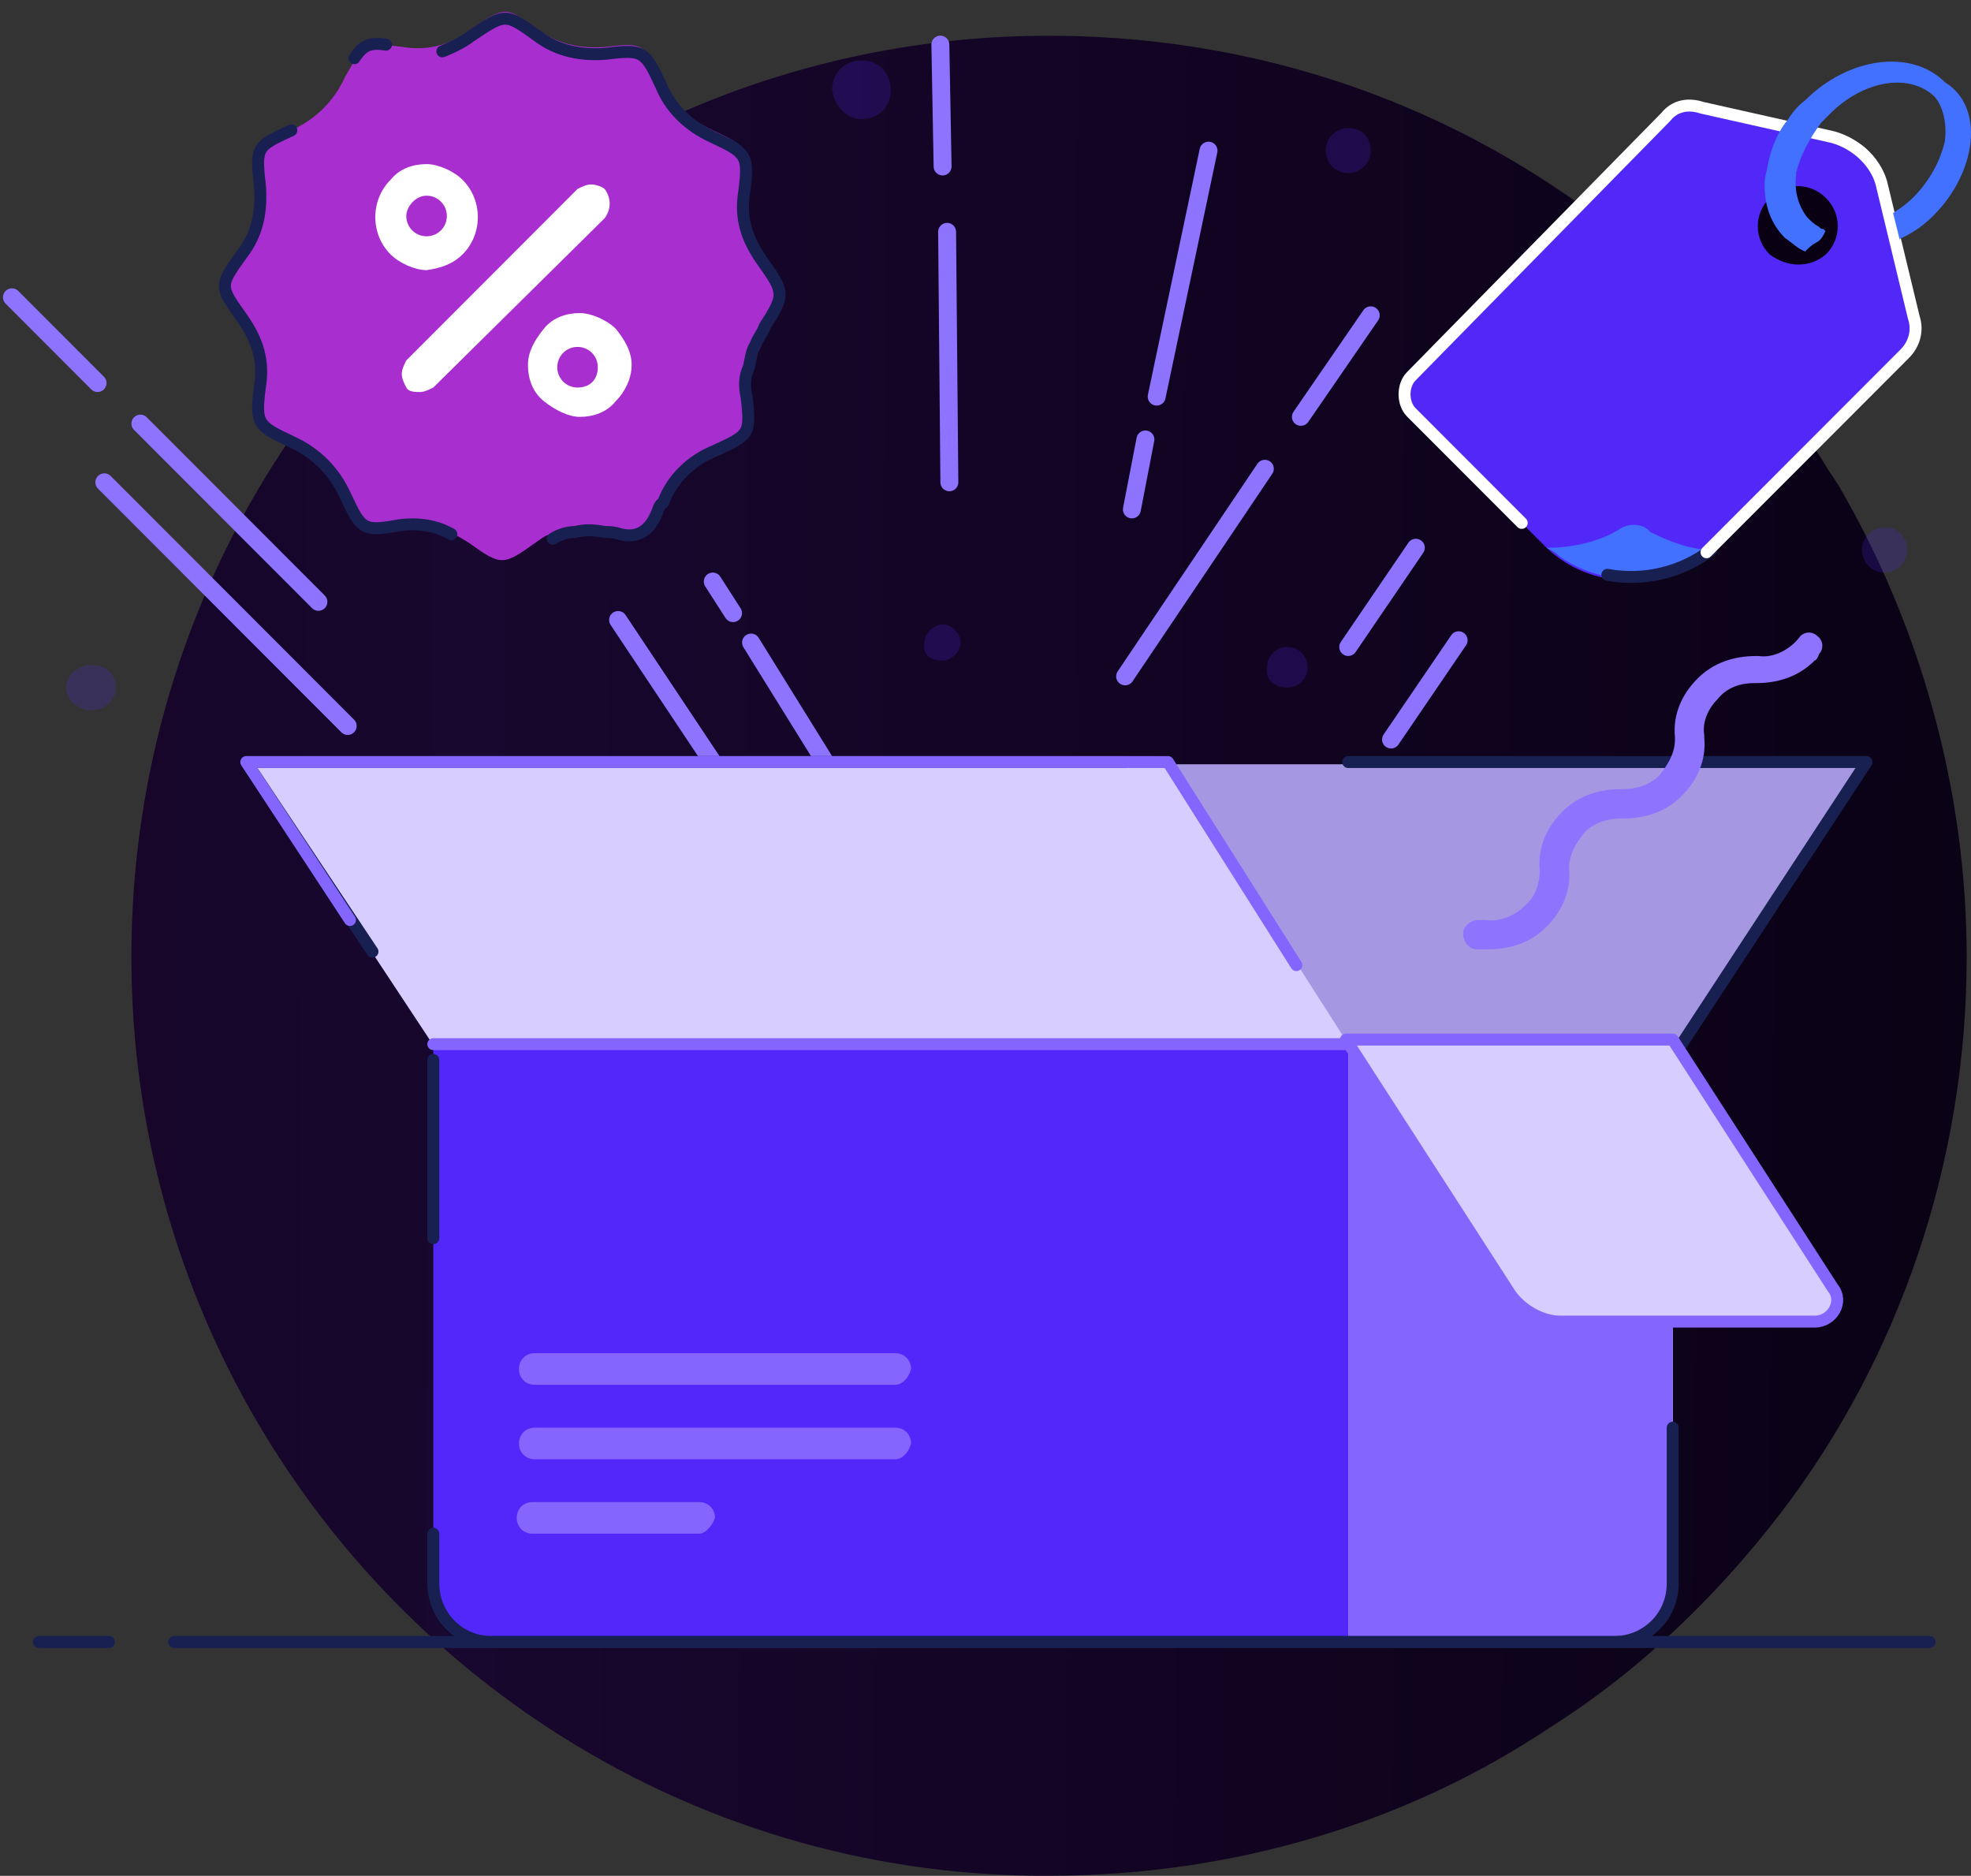 <svg width="165" height="157" viewBox="0 0 165 157" fill="none" xmlns="http://www.w3.org/2000/svg">
<rect x="0" y="0" width="165" height="157" fill="#333333" stroke="none"/>
<path d="M145.311 43.953C145.499 44.331 145.688 44.708 145.876 45.085L145.311 43.953Z" fill="#E2EBFF"/>
<path d="M153.863 40.544C160.647 52.129 164.638 65.911 164.638 80.093C164.638 97.47 158.851 113.849 149.074 126.632C143.687 133.623 137.302 139.815 129.72 144.609C117.748 152.599 103.183 156.993 87.819 156.993C45.519 157.193 11 122.638 11 80.093C11 37.547 45.319 2.992 87.819 2.992C103.183 2.992 117.549 7.387 129.72 15.376C137.103 20.17 143.687 26.362 149.074 33.353C150.471 35.35 151.868 37.348 153.065 39.345" fill="url(#paint0_linear_661_13257)"/>
<path d="M72.117 9.965C73.438 9.965 74.57 9.02 74.57 7.51C74.57 6.188 73.626 5.055 72.117 5.055C70.797 5.055 69.665 5.999 69.665 7.51C69.854 9.02 70.986 9.965 72.117 9.965Z" fill="#5128F9" fill-opacity="0.2"/>
<path d="M112.865 14.496C113.808 14.496 114.751 13.74 114.751 12.607C114.751 11.474 113.997 10.719 112.865 10.719C111.922 10.719 110.979 11.474 110.979 12.607C110.979 13.74 111.922 14.496 112.865 14.496Z" fill="#5128F9" fill-opacity="0.2"/>
<path d="M61.366 51.316L59.668 48.672" stroke="#8E73FF" stroke-width="1.5" stroke-miterlimit="10" stroke-linecap="round" stroke-linejoin="round"/>
<path d="M51.744 51.891L64.195 70.586L74.947 73.23L62.874 53.779" stroke="#8E73FF" stroke-width="1.5" stroke-miterlimit="10" stroke-linecap="round" stroke-linejoin="round"/>
<path d="M45.897 88.714H45.331C44.953 88.714 44.576 88.336 44.576 87.959C44.576 87.581 44.765 87.203 45.331 87.203H45.897C46.274 87.203 46.651 87.581 46.651 87.959C46.651 88.525 46.274 88.714 45.897 88.714Z" fill="#2D5887"/>
<path d="M45.897 91.917H45.331C44.953 91.917 44.576 91.539 44.576 91.162C44.576 90.784 44.765 90.406 45.331 90.406H45.897C46.274 90.406 46.651 90.784 46.651 91.162C46.651 91.539 46.274 91.917 45.897 91.917Z" fill="#2D5887"/>
<path d="M45.897 94.94H45.331C44.953 94.94 44.576 94.563 44.576 94.185C44.576 93.807 44.765 93.43 45.331 93.43H45.897C46.274 93.43 46.651 93.807 46.651 94.185C46.651 94.563 46.274 94.94 45.897 94.94Z" fill="#2D5887"/>
<path d="M45.897 97.964H45.331C44.953 97.964 44.576 97.586 44.576 97.209C44.576 96.831 44.765 96.453 45.331 96.453H45.897C46.274 96.453 46.651 96.831 46.651 97.209C46.651 97.775 46.274 97.964 45.897 97.964Z" fill="#2D5887"/>
<path d="M76.456 88.714H66.081C65.703 88.714 65.326 88.336 65.326 87.959C65.326 87.581 65.515 87.203 66.081 87.203H76.456C76.833 87.203 77.211 87.581 77.211 87.959C77.211 88.336 76.833 88.714 76.456 88.714Z" fill="white"/>
<path d="M76.457 91.542H61.366C60.989 91.542 60.611 91.164 60.611 90.787C60.611 90.409 60.8 90.031 61.366 90.031H76.457C76.835 90.031 77.212 90.409 77.212 90.787C77.212 91.353 76.835 91.542 76.457 91.542Z" fill="#2D5887"/>
<path d="M88.53 94.94H61.366C60.989 94.94 60.611 94.563 60.611 94.185C60.611 93.807 60.8 93.43 61.366 93.43H88.342C88.719 93.43 89.096 93.807 89.096 94.185C89.096 94.374 88.719 94.94 88.53 94.94Z" fill="#2D5887"/>
<path d="M100.037 94.94H90.605C90.228 94.94 89.851 94.563 89.851 94.185C89.851 93.807 90.039 93.43 90.605 93.43H100.037C100.415 93.43 100.792 93.807 100.792 94.185C100.792 94.374 100.415 94.94 100.037 94.94Z" fill="white"/>
<path d="M112.864 87.008V137.428H41.18C38.35 137.428 36.275 135.162 36.275 132.518V87.008H112.864Z" fill="#5128F9"/>
<path d="M140.03 87.008V132.518C140.03 135.351 137.766 137.428 135.125 137.428H112.865V87.008H140.03Z" fill="#DAE1ED"/>
<path d="M140.03 87.008V132.518C140.03 135.351 137.766 137.428 135.125 137.428H112.865V87.008H140.03Z" fill="#8466FF"/>
<path d="M64.195 87.385L79.098 63.969H156.064L140.595 87.385H64.195Z" fill="#A697E2"/>
<path d="M140.029 87.008H112.676L126.447 108.347C127.39 109.669 129.088 110.613 130.597 110.613H151.913C153.422 110.613 154.366 108.913 153.422 107.78L140.029 87.008Z" fill="#D7CDFF"/>
<path d="M112.865 87.386L97.774 63.781H20.619L36.088 87.197H112.865V87.386Z" fill="#D7CDFF"/>
<path d="M36.275 88.711V103.629" stroke="#182052" stroke-miterlimit="10" stroke-linecap="round" stroke-linejoin="round"/>
<path d="M94.189 63.781H79.287H20.619L31.183 79.644" stroke="#182052" stroke-miterlimit="10" stroke-linecap="round" stroke-linejoin="round"/>
<path d="M140.784 87.386L156.253 63.781H112.865" stroke="#182052" stroke-miterlimit="10" stroke-linecap="round" stroke-linejoin="round"/>
<path d="M36.275 128.368V132.522C36.275 135.166 38.35 137.432 41.18 137.432H112.675H112.864H135.124C137.765 137.432 140.028 135.355 140.028 132.522V119.492" stroke="#182052" stroke-miterlimit="10" stroke-linecap="round" stroke-linejoin="round"/>
<path d="M74.948 115.902H44.765C44.01 115.902 43.444 115.335 43.444 114.58C43.444 113.824 44.01 113.258 44.765 113.258H74.948C75.702 113.258 76.268 113.824 76.268 114.58C76.079 115.335 75.513 115.902 74.948 115.902Z" fill="#8466FF"/>
<path d="M74.948 122.136H44.765C44.01 122.136 43.444 121.569 43.444 120.814C43.444 120.059 44.01 119.492 44.765 119.492H74.948C75.702 119.492 76.268 120.059 76.268 120.814C76.079 121.569 75.513 122.136 74.948 122.136Z" fill="#8466FF"/>
<path d="M58.536 128.363H44.576C43.822 128.363 43.256 127.796 43.256 127.041C43.256 126.285 43.822 125.719 44.576 125.719H58.536C59.29 125.719 59.856 126.285 59.856 127.041C59.668 127.607 59.102 128.363 58.536 128.363Z" fill="#8466FF"/>
<path d="M147.952 9.961L153.8 11.283C155.875 11.661 157.384 13.171 157.95 15.437L160.591 26.39C160.968 27.523 160.779 28.656 159.836 29.412L146.065 43.197" fill="white"/>
<path d="M142.858 46.22L159.458 29.602C160.213 28.846 160.59 27.713 160.213 26.58L157.572 15.628C157.195 13.739 155.497 12.04 153.422 11.473L142.481 9.018C141.349 8.641 140.217 8.829 139.462 9.774L118.146 31.49C117.391 32.246 117.391 33.756 118.146 34.512L129.464 45.842C133.237 49.43 139.085 49.43 143.235 46.22" fill="#5228F9"/>
<path d="M152.857 21.291C154.177 19.969 154.177 17.891 152.857 16.57C151.536 15.248 149.461 15.248 148.141 16.57C146.82 17.891 146.82 19.969 148.141 21.291C149.65 22.424 151.536 22.424 152.857 21.291Z" fill="#090113"/>
<path d="M137.011 48.488C134.747 48.488 132.483 47.922 130.597 46.6C130.219 46.222 129.842 46.033 129.465 45.844H129.653C131.729 45.844 133.992 45.278 135.501 44.334C136.256 43.767 137.576 43.767 138.142 44.522C140.029 45.467 141.727 46.033 143.424 46.033C143.047 46.411 142.67 46.6 142.292 46.788C140.783 47.922 138.897 48.488 137.011 48.488Z" fill="#4271FF"/>
<path d="M134.559 48.109C137.577 48.675 140.784 47.92 143.236 46.031" stroke="#182052" stroke-miterlimit="10" stroke-linecap="round" stroke-linejoin="round"/>
<path d="M142.858 46.22L159.458 29.602C160.213 28.846 160.59 27.713 160.213 26.58L157.572 15.628C157.195 13.739 155.497 12.04 153.422 11.473L142.481 9.018C141.349 8.641 140.217 8.829 139.462 9.774L118.146 31.49C117.391 32.246 117.391 33.756 118.146 34.512L127.389 43.765" stroke="white" stroke-miterlimit="10" stroke-linecap="round" stroke-linejoin="round"/>
<path d="M63.817 21.293C62.497 19.404 61.931 17.704 62.308 15.438C62.685 12.417 62.497 12.228 59.667 10.906C57.592 9.962 56.083 8.451 55.328 6.563C54.008 3.73 53.819 3.542 50.801 3.919C48.726 4.108 46.651 3.73 44.953 2.408C42.312 0.52 42.312 0.52 39.482 2.408C37.785 3.73 35.898 4.297 33.635 3.919C30.616 3.542 30.428 3.73 28.919 6.374C27.975 8.451 26.466 9.962 24.391 10.906C21.561 12.228 21.373 12.228 21.75 15.438C21.939 17.704 21.561 19.593 20.241 21.293C18.355 23.936 18.355 23.936 20.241 26.58C21.561 28.468 22.127 30.168 21.75 32.434C21.373 35.456 21.561 35.644 24.391 36.966C26.466 37.91 27.975 39.421 28.919 41.498C30.239 44.331 30.428 44.52 33.446 43.953C35.521 43.576 37.596 44.331 39.294 45.464C41.935 47.352 42.123 47.352 44.764 45.464C45.33 45.086 45.708 44.709 46.273 44.709C46.84 44.331 47.594 44.142 48.16 44.142C48.914 43.953 49.669 43.953 50.612 44.142C50.99 44.142 51.367 44.142 51.933 44.331C53.442 44.709 54.385 43.953 54.951 42.631C55.14 42.254 55.14 41.876 55.517 41.687C56.272 39.61 57.969 38.099 59.856 37.344C62.685 36.022 62.874 36.022 62.497 32.812C62.308 32.056 62.308 31.112 62.685 30.357C62.874 29.602 62.874 29.035 63.251 28.468C63.44 27.902 63.817 27.524 64.006 26.958C65.704 24.125 65.704 24.125 63.817 21.293Z" fill="#A92ECF"/>
<path d="M32.315 3.736C30.994 3.547 30.428 3.736 29.674 4.867" stroke="#182052" stroke-miterlimit="10" stroke-linecap="round" stroke-linejoin="round"/>
<path d="M46.275 45.09C46.841 44.712 47.595 44.524 48.161 44.524C48.916 44.335 49.67 44.335 50.613 44.524C50.991 44.524 51.368 44.524 51.934 44.712C53.443 45.09 54.386 44.335 54.952 43.013C55.141 42.635 55.141 42.258 55.518 42.069C56.273 39.992 57.97 38.481 59.857 37.725C62.687 36.404 62.875 36.404 62.498 33.193C62.309 32.438 62.309 31.494 62.687 30.738C62.875 29.983 62.875 29.416 63.252 28.85C63.441 28.283 63.818 27.906 64.007 27.339C65.705 24.695 65.705 24.507 63.818 21.863C62.498 19.974 61.932 18.275 62.309 16.009C62.687 12.987 62.498 12.799 59.668 11.477C57.593 10.532 56.084 9.022 55.33 7.133C54.009 4.301 53.82 4.112 50.802 4.49C48.727 4.678 46.652 4.301 44.954 2.979C42.313 1.09 42.313 1.09 39.484 2.979C38.729 3.545 37.974 3.923 37.031 4.301" stroke="#182052" stroke-miterlimit="10" stroke-linecap="round" stroke-linejoin="round"/>
<path d="M24.391 10.906C21.561 12.228 21.373 12.228 21.75 15.438C21.939 17.705 21.561 19.593 20.241 21.293C18.355 23.936 18.355 23.936 20.241 26.58C21.561 28.468 22.127 30.168 21.75 32.434C21.373 35.456 21.561 35.644 24.391 36.966C26.466 37.91 27.975 39.421 28.919 41.498C30.239 44.331 30.428 44.52 33.446 43.953C34.955 43.764 36.464 43.953 37.785 44.709" stroke="#182052" stroke-miterlimit="10" stroke-linecap="round" stroke-linejoin="round"/>
<path d="M38.728 21.288C40.426 19.588 40.426 16.756 38.728 15.056C37.973 14.301 36.653 13.734 35.709 13.734C34.578 13.734 33.446 14.112 32.691 15.056C30.994 16.756 30.994 19.588 32.691 21.288C33.446 22.043 34.766 22.61 35.709 22.61C37.03 22.421 37.973 22.043 38.728 21.288ZM35.709 16.378C36.653 16.378 37.407 17.134 37.407 18.078C37.407 19.022 36.653 19.777 35.709 19.777C34.766 19.777 34.012 19.022 34.012 18.078C34.012 17.322 34.766 16.378 35.709 16.378Z" fill="white"/>
<path d="M51.555 27.525C50.801 26.77 49.48 26.203 48.537 26.203C47.405 26.203 46.273 26.581 45.519 27.525C44.764 28.469 44.198 29.413 44.198 30.546C44.198 31.68 44.575 32.812 45.519 33.568C46.462 34.323 47.594 34.89 48.537 34.89C49.669 34.89 50.801 34.512 51.555 33.568C52.31 32.812 52.876 31.68 52.876 30.546C52.876 29.413 52.31 28.469 51.555 27.525ZM48.348 32.435C47.405 32.435 46.651 31.68 46.651 30.735C46.651 29.791 47.405 29.036 48.348 29.036C49.292 29.036 50.046 29.791 50.046 30.735C50.046 31.68 49.48 32.435 48.348 32.435Z" fill="white"/>
<path d="M50.612 15.815C50.424 15.626 49.858 15.438 49.481 15.438C49.103 15.438 48.726 15.626 48.349 15.815L34.012 30.167C33.823 30.545 33.635 30.922 33.635 31.3C33.635 31.678 33.823 32.055 34.012 32.433C34.201 32.811 34.767 32.811 35.144 32.811C35.521 32.811 35.898 32.622 36.276 32.433L50.612 18.27C51.178 17.515 51.178 16.57 50.612 15.815Z" fill="white"/>
<path d="M8.168 32.059L1 24.883" stroke="#8E73FF" stroke-width="1.5" stroke-miterlimit="10" stroke-linecap="round" stroke-linejoin="round"/>
<path d="M26.655 50.371L11.752 35.453" stroke="#8E73FF" stroke-width="1.5" stroke-miterlimit="10" stroke-linecap="round" stroke-linejoin="round"/>
<path d="M108.902 34.888L114.75 26.391" stroke="#8E73FF" stroke-width="1.5" stroke-miterlimit="10" stroke-linecap="round" stroke-linejoin="round"/>
<path d="M112.864 54.153L118.524 45.844" stroke="#8E73FF" stroke-width="1.5" stroke-miterlimit="10" stroke-linecap="round" stroke-linejoin="round"/>
<path d="M116.449 61.895L122.108 53.586" stroke="#8E73FF" stroke-width="1.5" stroke-miterlimit="10" stroke-linecap="round" stroke-linejoin="round"/>
<path d="M94.189 56.608L105.885 39.234" stroke="#8E73FF" stroke-width="1.5" stroke-miterlimit="10" stroke-linecap="round" stroke-linejoin="round"/>
<path d="M78.909 13.932L78.721 3.734" stroke="#8E73FF" stroke-width="1.5" stroke-miterlimit="10" stroke-linecap="round" stroke-linejoin="round"/>
<path d="M79.475 40.367L79.286 19.406" stroke="#8E73FF" stroke-width="1.5" stroke-miterlimit="10" stroke-linecap="round" stroke-linejoin="round"/>
<path d="M96.83 33.193L101.169 12.609" stroke="#8E73FF" stroke-width="1.5" stroke-miterlimit="10" stroke-linecap="round" stroke-linejoin="round"/>
<path d="M94.755 42.635L95.887 36.781" stroke="#8E73FF" stroke-width="1.5" stroke-miterlimit="10" stroke-linecap="round" stroke-linejoin="round"/>
<path d="M29.108 60.762L8.734 40.367" stroke="#8E73FF" stroke-width="1.5" stroke-miterlimit="10" stroke-linecap="round" stroke-linejoin="round"/>
<path d="M78.908 55.287C79.663 55.287 80.417 54.532 80.417 53.776C80.417 53.021 79.663 52.266 78.908 52.266C78.154 52.266 77.399 53.021 77.399 53.776C77.21 54.721 77.776 55.287 78.908 55.287Z" fill="#5128F9" fill-opacity="0.2"/>
<path d="M7.602 59.441C8.734 59.441 9.677 58.685 9.677 57.553C9.677 56.419 8.923 55.664 7.602 55.664C6.471 55.664 5.527 56.608 5.527 57.553C5.527 58.497 6.471 59.441 7.602 59.441Z" fill="#5128F9" fill-opacity="0.2"/>
<path d="M107.772 57.548C108.715 57.548 109.469 56.792 109.469 55.848C109.469 54.904 108.715 54.148 107.772 54.148C106.828 54.148 106.074 54.904 106.074 55.848C105.885 56.792 106.64 57.548 107.772 57.548Z" fill="#5128F9" fill-opacity="0.2"/>
<path d="M157.761 47.917C158.705 47.917 159.648 47.162 159.648 46.029C159.648 44.896 158.893 44.141 157.761 44.141C156.818 44.141 155.875 44.896 155.875 46.029C155.875 46.973 156.63 47.917 157.761 47.917Z" fill="#5128F9" fill-opacity="0.2"/>
<path d="M140.029 87.008H112.676L126.447 108.347C127.39 109.669 129.088 110.613 130.597 110.613H151.913C153.422 110.613 154.366 108.913 153.422 107.78L140.029 87.008Z" stroke="#8466FF" stroke-miterlimit="10" stroke-linecap="round" stroke-linejoin="round"/>
<path d="M108.526 80.777L97.774 63.781H20.619L29.297 77" stroke="#8466FF" stroke-miterlimit="10" stroke-linecap="round" stroke-linejoin="round"/>
<path d="M36.275 87.391H112.864" stroke="#8466FF" stroke-miterlimit="10" stroke-linecap="round" stroke-linejoin="round"/>
<path d="M161.873 18.025C161.118 18.78 160.364 19.346 159.232 19.913C159.043 19.913 159.043 20.102 159.043 20.102L158.477 17.836C159.043 17.458 159.609 17.08 160.175 16.514C161.495 15.192 162.439 13.492 162.816 11.793C163.005 10.282 162.627 8.771 161.873 8.016C159.798 6.128 156.025 6.694 153.195 9.527L152.441 10.282C151.497 11.604 150.743 12.926 150.366 14.437V14.626C150.177 15.947 150.554 17.269 151.309 18.213C151.497 18.402 151.875 18.78 152.252 18.969C152.441 19.158 152.441 19.158 152.629 19.158L152.818 19.346C152.629 19.724 152.441 20.102 152.063 20.291C151.686 20.48 151.497 20.668 151.12 21.046C150.554 20.857 149.988 20.291 149.422 19.913C148.291 18.78 147.725 17.269 147.725 15.57C147.725 15.192 147.725 14.814 147.913 14.248C148.102 12.926 148.668 11.226 149.611 10.093C149.988 9.527 150.366 8.96 151.12 8.394C154.704 4.806 159.986 4.05 162.816 6.883C166.211 8.96 165.457 14.437 161.873 18.025Z" fill="#4271FF"/>
<path d="M151.912 55.286C150.592 56.608 148.894 57.174 147.008 57.174H146.819C145.687 57.174 144.555 57.552 143.801 58.496C143.046 59.251 142.48 60.385 142.669 61.517V61.706C142.858 63.595 142.103 65.294 140.783 66.616C139.462 67.938 137.764 68.505 135.878 68.505H135.689C134.557 68.505 133.426 68.882 132.671 69.638C131.916 70.582 131.351 71.526 131.351 72.659C131.539 74.547 130.785 76.247 129.464 77.569C128.144 78.891 126.446 79.457 124.559 79.457H123.616C123.05 79.457 122.484 78.891 122.484 78.135C122.484 77.569 123.05 77.002 123.805 77.002H124.371C125.503 77.191 126.823 76.625 127.578 75.869C128.521 75.114 128.898 73.981 128.898 72.848C128.71 70.96 129.464 69.26 130.785 67.938C132.105 66.616 133.803 66.05 135.689 66.05H135.878C137.01 66.05 138.142 65.672 138.896 64.917C139.651 63.972 140.217 63.028 140.217 61.895V61.706C140.028 59.818 140.783 58.118 142.103 56.797C143.424 55.475 145.121 54.908 147.008 54.908H147.196C148.517 55.097 149.837 54.342 150.592 53.397C150.969 52.831 151.724 52.831 152.101 53.209C152.667 53.586 152.667 54.342 152.29 54.719C152.101 55.286 151.912 55.286 151.912 55.286Z" fill="#8E73FF"/>
<path d="M14.582 137.43H161.534" stroke="#182052" stroke-miterlimit="10" stroke-linecap="round" stroke-linejoin="round"/>
<path d="M3.264 137.43H9.112" stroke="#182052" stroke-miterlimit="10" stroke-linecap="round" stroke-linejoin="round"/>
<defs>
<linearGradient id="paint0_linear_661_13257" x1="11" y1="87.303" x2="176.334" y2="88.498" gradientUnits="userSpaceOnUse">
<stop stop-color="#17062A"/>
<stop offset="0.172" stop-color="#18072E"/>
<stop offset="1" stop-color="#090113"/>
</linearGradient>
</defs>
</svg>
